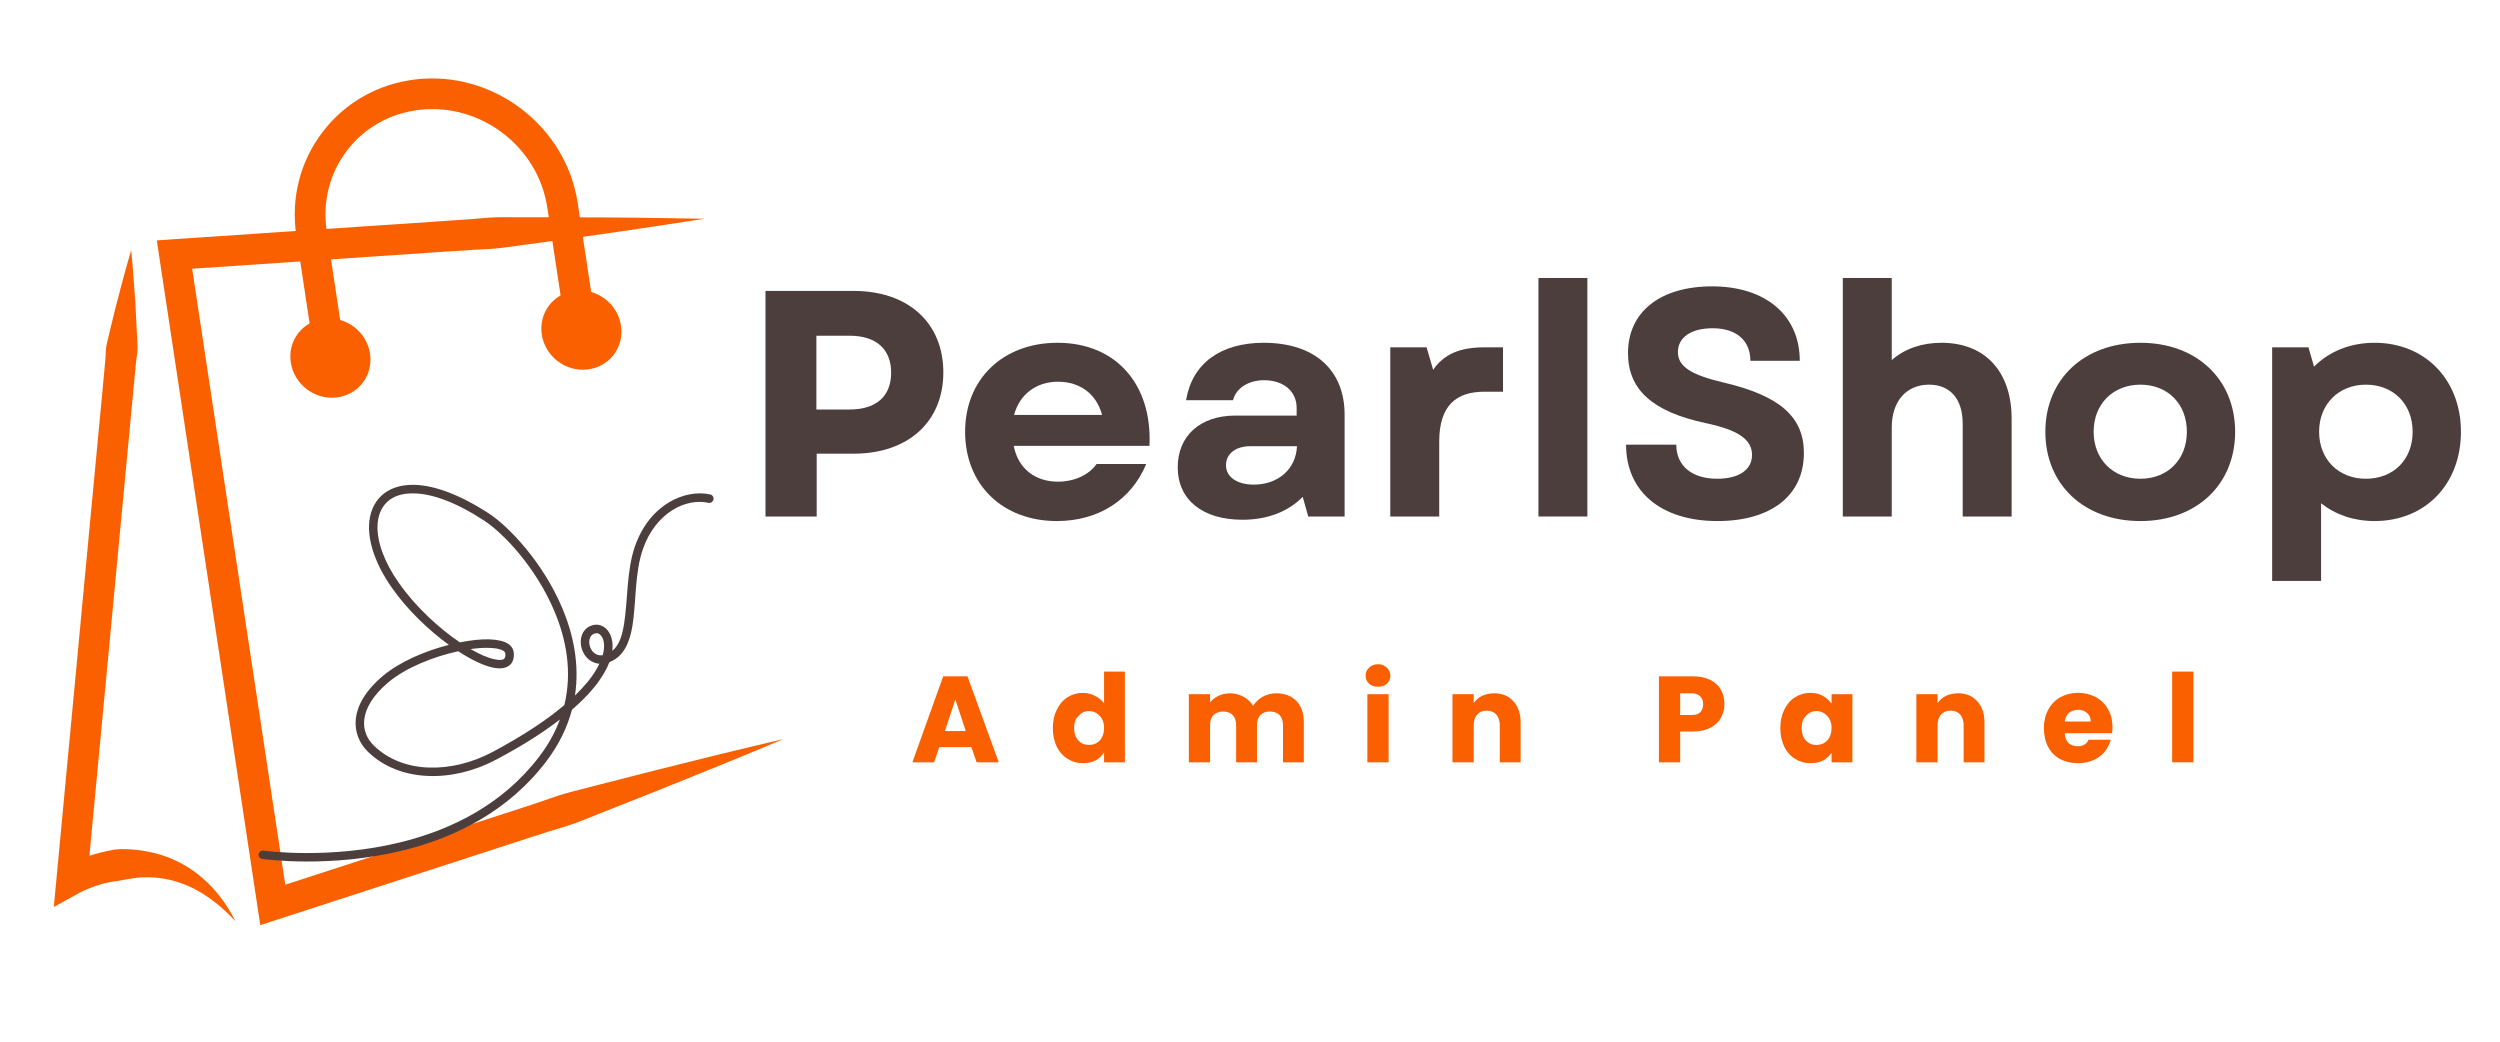 <svg xmlns="http://www.w3.org/2000/svg" xmlns:xlink="http://www.w3.org/1999/xlink" width="120" zoomAndPan="magnify" viewBox="0 0 90 37.5" height="50" preserveAspectRatio="xMidYMid meet" version="1.0"><defs><g/><clipPath id="5d2ca44af9"><path d="M 5 7 L 28.184 7 L 28.184 33.406 L 5 33.406 Z M 5 7 " clip-rule="nonzero"/></clipPath><clipPath id="85b7e119ef"><path d="M 10 2.547 L 22 2.547 L 22 13 L 10 13 Z M 10 2.547 " clip-rule="nonzero"/></clipPath><clipPath id="ec1f84b552"><path d="M 1.926 9 L 9 9 L 9 33.406 L 1.926 33.406 Z M 1.926 9 " clip-rule="nonzero"/></clipPath></defs><g fill="#4d3e3e" fill-opacity="1"><g transform="translate(26.581, 18.594)"><g><path d="M 0.977 0 L 2.82 0 L 2.82 -2.262 L 4.152 -2.262 C 6.113 -2.262 7.379 -3.41 7.379 -5.188 C 7.379 -6.973 6.113 -8.121 4.152 -8.121 L 0.977 -8.121 Z M 2.809 -3.852 L 2.809 -6.508 L 4.004 -6.508 C 4.965 -6.508 5.5 -6.023 5.5 -5.176 C 5.5 -4.328 4.965 -3.852 4.004 -3.852 Z M 2.809 -3.852 "/></g></g></g><g fill="#4d3e3e" fill-opacity="1"><g transform="translate(34.291, 18.594)"><g><path d="M 3.758 0.164 C 5.258 0.164 6.441 -0.602 6.973 -1.891 L 5.188 -1.891 C 4.895 -1.484 4.375 -1.254 3.793 -1.254 C 2.992 -1.254 2.367 -1.707 2.203 -2.543 L 7.09 -2.543 C 7.195 -4.77 5.871 -6.254 3.781 -6.254 C 1.809 -6.254 0.453 -4.941 0.453 -3.051 C 0.453 -1.148 1.797 0.164 3.758 0.164 Z M 2.215 -3.656 C 2.414 -4.398 3.016 -4.852 3.793 -4.852 C 4.605 -4.852 5.188 -4.398 5.383 -3.656 Z M 2.215 -3.656 "/></g></g></g><g fill="#4d3e3e" fill-opacity="1"><g transform="translate(41.816, 18.594)"><g><path d="M 2.914 0.117 C 3.816 0.117 4.559 -0.176 5.082 -0.707 L 5.281 0 L 6.59 0 L 6.59 -3.668 C 6.59 -5.281 5.5 -6.254 3.68 -6.254 C 2.125 -6.254 1.102 -5.512 0.883 -4.188 L 2.574 -4.188 C 2.68 -4.617 3.121 -4.906 3.691 -4.906 C 4.387 -4.906 4.863 -4.512 4.863 -3.91 L 4.863 -3.633 L 2.656 -3.633 C 1.391 -3.633 0.582 -2.902 0.582 -1.773 C 0.582 -0.602 1.473 0.117 2.914 0.117 Z M 2.32 -1.844 C 2.32 -2.262 2.668 -2.531 3.203 -2.531 L 4.875 -2.531 C 4.84 -1.707 4.199 -1.148 3.32 -1.148 C 2.715 -1.148 2.32 -1.426 2.32 -1.844 Z M 2.32 -1.844 "/></g></g></g><g fill="#4d3e3e" fill-opacity="1"><g transform="translate(49.167, 18.594)"><g><path d="M 0.883 0 L 2.645 0 L 2.645 -2.691 C 2.645 -4.004 3.262 -4.492 4.27 -4.492 L 4.941 -4.492 L 4.941 -6.09 L 4.281 -6.09 C 3.387 -6.09 2.82 -5.848 2.426 -5.281 L 2.191 -6.09 L 0.883 -6.09 Z M 0.883 0 "/></g></g></g><g fill="#4d3e3e" fill-opacity="1"><g transform="translate(54.501, 18.594)"><g><path d="M 0.883 0 L 2.645 0 L 2.645 -8.586 L 0.883 -8.586 Z M 0.883 0 "/></g></g></g><g fill="#4d3e3e" fill-opacity="1"><g transform="translate(58.026, 18.594)"><g><path d="M 3.805 0.164 C 5.73 0.164 6.914 -0.754 6.914 -2.285 C 6.914 -3.574 6.066 -4.34 4.051 -4.816 C 2.809 -5.105 2.379 -5.418 2.379 -5.918 C 2.379 -6.453 2.855 -6.777 3.633 -6.777 C 4.48 -6.777 4.988 -6.336 4.988 -5.605 L 6.766 -5.605 C 6.766 -7.242 5.535 -8.285 3.609 -8.285 C 1.742 -8.285 0.582 -7.367 0.582 -5.883 C 0.582 -4.559 1.473 -3.77 3.375 -3.363 C 4.523 -3.121 5.047 -2.785 5.047 -2.215 C 5.047 -1.672 4.559 -1.359 3.793 -1.359 C 2.902 -1.359 2.32 -1.809 2.32 -2.586 L 0.512 -2.586 C 0.512 -0.906 1.762 0.164 3.805 0.164 Z M 3.805 0.164 "/></g></g></g><g fill="#4d3e3e" fill-opacity="1"><g transform="translate(65.458, 18.594)"><g><path d="M 0.883 0 L 2.645 0 L 2.645 -3.203 C 2.645 -4.164 3.18 -4.746 3.992 -4.746 C 4.746 -4.746 5.199 -4.234 5.199 -3.34 L 5.199 0 L 6.961 0 L 6.961 -3.516 C 6.961 -5.211 6.012 -6.254 4.434 -6.254 C 3.746 -6.254 3.109 -6.047 2.645 -5.629 L 2.645 -8.586 L 0.883 -8.586 Z M 0.883 0 "/></g></g></g><g fill="#4d3e3e" fill-opacity="1"><g transform="translate(73.18, 18.594)"><g><path d="M 3.875 0.164 C 5.895 0.164 7.285 -1.148 7.285 -3.051 C 7.285 -4.941 5.895 -6.254 3.875 -6.254 C 1.844 -6.254 0.453 -4.941 0.453 -3.051 C 0.453 -1.148 1.844 0.164 3.875 0.164 Z M 2.191 -3.051 C 2.191 -4.051 2.891 -4.746 3.875 -4.746 C 4.863 -4.746 5.547 -4.051 5.547 -3.051 C 5.547 -2.055 4.863 -1.359 3.875 -1.359 C 2.891 -1.359 2.191 -2.055 2.191 -3.051 Z M 2.191 -3.051 "/></g></g></g><g fill="#4d3e3e" fill-opacity="1"><g transform="translate(80.914, 18.594)"><g><path d="M 4.57 0.164 C 6.395 0.164 7.68 -1.16 7.68 -3.051 C 7.68 -4.918 6.395 -6.254 4.57 -6.254 C 3.691 -6.254 2.938 -5.941 2.391 -5.395 L 2.191 -6.09 L 0.883 -6.09 L 0.883 2.32 L 2.645 2.32 L 2.645 -0.477 C 3.156 -0.07 3.816 0.164 4.57 0.164 Z M 2.574 -3.051 C 2.574 -4.039 3.273 -4.746 4.258 -4.746 C 5.258 -4.746 5.941 -4.039 5.941 -3.051 C 5.941 -2.055 5.258 -1.359 4.258 -1.359 C 3.273 -1.359 2.574 -2.055 2.574 -3.051 Z M 2.574 -3.051 "/></g></g></g><g fill="#fa6000" fill-opacity="1"><g transform="translate(32.767, 27.443)"><g><path d="M 2.203 -0.547 L 1.047 -0.547 L 0.859 0 L 0.078 0 L 1.188 -3.094 L 2.062 -3.094 L 3.188 0 L 2.391 0 Z M 2 -1.125 L 1.625 -2.266 L 1.25 -1.125 Z M 2 -1.125 "/></g></g></g><g fill="#fa6000" fill-opacity="1"><g transform="translate(37.777, 27.443)"><g><path d="M 0.125 -1.234 C 0.125 -1.484 0.172 -1.703 0.266 -1.891 C 0.359 -2.086 0.488 -2.238 0.656 -2.344 C 0.82 -2.445 1.004 -2.5 1.203 -2.5 C 1.367 -2.5 1.516 -2.461 1.641 -2.391 C 1.773 -2.328 1.883 -2.238 1.969 -2.125 L 1.969 -3.266 L 2.719 -3.266 L 2.719 0 L 1.969 0 L 1.969 -0.359 C 1.895 -0.234 1.789 -0.133 1.656 -0.062 C 1.531 0 1.379 0.031 1.203 0.031 C 1.004 0.031 0.82 -0.02 0.656 -0.125 C 0.488 -0.227 0.359 -0.375 0.266 -0.562 C 0.172 -0.758 0.125 -0.984 0.125 -1.234 Z M 1.969 -1.234 C 1.969 -1.422 1.914 -1.566 1.812 -1.672 C 1.707 -1.785 1.578 -1.844 1.422 -1.844 C 1.273 -1.844 1.148 -1.785 1.047 -1.672 C 0.941 -1.566 0.891 -1.422 0.891 -1.234 C 0.891 -1.047 0.941 -0.895 1.047 -0.781 C 1.148 -0.676 1.273 -0.625 1.422 -0.625 C 1.578 -0.625 1.707 -0.676 1.812 -0.781 C 1.914 -0.895 1.969 -1.047 1.969 -1.234 Z M 1.969 -1.234 "/></g></g></g><g fill="#fa6000" fill-opacity="1"><g transform="translate(42.532, 27.443)"><g><path d="M 3.406 -2.484 C 3.719 -2.484 3.961 -2.391 4.141 -2.203 C 4.316 -2.023 4.406 -1.77 4.406 -1.438 L 4.406 0 L 3.656 0 L 3.656 -1.328 C 3.656 -1.492 3.613 -1.617 3.531 -1.703 C 3.445 -1.785 3.332 -1.828 3.188 -1.828 C 3.039 -1.828 2.926 -1.785 2.844 -1.703 C 2.758 -1.617 2.719 -1.492 2.719 -1.328 L 2.719 0 L 1.969 0 L 1.969 -1.328 C 1.969 -1.492 1.926 -1.617 1.844 -1.703 C 1.758 -1.785 1.645 -1.828 1.5 -1.828 C 1.352 -1.828 1.238 -1.785 1.156 -1.703 C 1.07 -1.617 1.031 -1.492 1.031 -1.328 L 1.031 0 L 0.266 0 L 0.266 -2.453 L 1.031 -2.453 L 1.031 -2.156 C 1.102 -2.25 1.203 -2.328 1.328 -2.391 C 1.453 -2.453 1.594 -2.484 1.75 -2.484 C 1.926 -2.484 2.086 -2.441 2.234 -2.359 C 2.379 -2.285 2.492 -2.176 2.578 -2.031 C 2.66 -2.164 2.773 -2.273 2.922 -2.359 C 3.078 -2.441 3.238 -2.484 3.406 -2.484 Z M 3.406 -2.484 "/></g></g></g><g fill="#fa6000" fill-opacity="1"><g transform="translate(48.959, 27.443)"><g><path d="M 0.656 -2.719 C 0.52 -2.719 0.41 -2.754 0.328 -2.828 C 0.242 -2.91 0.203 -3.008 0.203 -3.125 C 0.203 -3.238 0.242 -3.332 0.328 -3.406 C 0.41 -3.488 0.52 -3.531 0.656 -3.531 C 0.781 -3.531 0.883 -3.488 0.969 -3.406 C 1.051 -3.332 1.094 -3.238 1.094 -3.125 C 1.094 -3.008 1.051 -2.91 0.969 -2.828 C 0.883 -2.754 0.781 -2.719 0.656 -2.719 Z M 1.031 -2.453 L 1.031 0 L 0.266 0 L 0.266 -2.453 Z M 1.031 -2.453 "/></g></g></g><g fill="#fa6000" fill-opacity="1"><g transform="translate(52.023, 27.443)"><g><path d="M 1.766 -2.484 C 2.055 -2.484 2.285 -2.391 2.453 -2.203 C 2.629 -2.016 2.719 -1.758 2.719 -1.438 L 2.719 0 L 1.969 0 L 1.969 -1.328 C 1.969 -1.492 1.926 -1.625 1.844 -1.719 C 1.758 -1.812 1.645 -1.859 1.5 -1.859 C 1.352 -1.859 1.238 -1.812 1.156 -1.719 C 1.07 -1.625 1.031 -1.492 1.031 -1.328 L 1.031 0 L 0.266 0 L 0.266 -2.453 L 1.031 -2.453 L 1.031 -2.125 C 1.102 -2.238 1.203 -2.328 1.328 -2.391 C 1.461 -2.453 1.609 -2.484 1.766 -2.484 Z M 1.766 -2.484 "/></g></g></g><g fill="#fa6000" fill-opacity="1"><g transform="translate(56.756, 27.443)"><g/></g></g><g fill="#fa6000" fill-opacity="1"><g transform="translate(59.455, 27.443)"><g><path d="M 2.625 -2.094 C 2.625 -1.914 2.582 -1.754 2.5 -1.609 C 2.426 -1.461 2.301 -1.344 2.125 -1.25 C 1.957 -1.156 1.75 -1.109 1.5 -1.109 L 1.031 -1.109 L 1.031 0 L 0.266 0 L 0.266 -3.094 L 1.5 -3.094 C 1.738 -3.094 1.941 -3.051 2.109 -2.969 C 2.285 -2.883 2.414 -2.766 2.5 -2.609 C 2.582 -2.461 2.625 -2.289 2.625 -2.094 Z M 1.438 -1.703 C 1.582 -1.703 1.688 -1.734 1.75 -1.797 C 1.82 -1.867 1.859 -1.969 1.859 -2.094 C 1.859 -2.219 1.82 -2.312 1.75 -2.375 C 1.688 -2.445 1.582 -2.484 1.438 -2.484 L 1.031 -2.484 L 1.031 -1.703 Z M 1.438 -1.703 "/></g></g></g><g fill="#fa6000" fill-opacity="1"><g transform="translate(63.967, 27.443)"><g><path d="M 0.125 -1.234 C 0.125 -1.484 0.172 -1.703 0.266 -1.891 C 0.359 -2.086 0.488 -2.238 0.656 -2.344 C 0.82 -2.445 1.004 -2.5 1.203 -2.5 C 1.379 -2.5 1.531 -2.461 1.656 -2.391 C 1.789 -2.316 1.895 -2.223 1.969 -2.109 L 1.969 -2.453 L 2.719 -2.453 L 2.719 0 L 1.969 0 L 1.969 -0.344 C 1.895 -0.227 1.789 -0.133 1.656 -0.062 C 1.531 0 1.379 0.031 1.203 0.031 C 1.004 0.031 0.82 -0.02 0.656 -0.125 C 0.488 -0.227 0.359 -0.375 0.266 -0.562 C 0.172 -0.758 0.125 -0.984 0.125 -1.234 Z M 1.969 -1.234 C 1.969 -1.422 1.914 -1.566 1.812 -1.672 C 1.707 -1.785 1.578 -1.844 1.422 -1.844 C 1.273 -1.844 1.148 -1.785 1.047 -1.672 C 0.941 -1.566 0.891 -1.422 0.891 -1.234 C 0.891 -1.047 0.941 -0.895 1.047 -0.781 C 1.148 -0.676 1.273 -0.625 1.422 -0.625 C 1.578 -0.625 1.707 -0.676 1.812 -0.781 C 1.914 -0.895 1.969 -1.047 1.969 -1.234 Z M 1.969 -1.234 "/></g></g></g><g fill="#fa6000" fill-opacity="1"><g transform="translate(68.722, 27.443)"><g><path d="M 1.766 -2.484 C 2.055 -2.484 2.285 -2.391 2.453 -2.203 C 2.629 -2.016 2.719 -1.758 2.719 -1.438 L 2.719 0 L 1.969 0 L 1.969 -1.328 C 1.969 -1.492 1.926 -1.625 1.844 -1.719 C 1.758 -1.812 1.645 -1.859 1.5 -1.859 C 1.352 -1.859 1.238 -1.812 1.156 -1.719 C 1.07 -1.625 1.031 -1.492 1.031 -1.328 L 1.031 0 L 0.266 0 L 0.266 -2.453 L 1.031 -2.453 L 1.031 -2.125 C 1.102 -2.238 1.203 -2.328 1.328 -2.391 C 1.461 -2.453 1.609 -2.484 1.766 -2.484 Z M 1.766 -2.484 "/></g></g></g><g fill="#fa6000" fill-opacity="1"><g transform="translate(73.455, 27.443)"><g><path d="M 2.594 -1.266 C 2.594 -1.191 2.586 -1.117 2.578 -1.047 L 0.875 -1.047 C 0.883 -0.891 0.93 -0.77 1.016 -0.688 C 1.109 -0.613 1.219 -0.578 1.344 -0.578 C 1.531 -0.578 1.66 -0.656 1.734 -0.812 L 2.531 -0.812 C 2.488 -0.656 2.414 -0.508 2.312 -0.375 C 2.207 -0.25 2.07 -0.148 1.906 -0.078 C 1.75 -0.004 1.566 0.031 1.359 0.031 C 1.117 0.031 0.906 -0.016 0.719 -0.109 C 0.531 -0.211 0.383 -0.359 0.281 -0.547 C 0.176 -0.742 0.125 -0.973 0.125 -1.234 C 0.125 -1.484 0.176 -1.703 0.281 -1.891 C 0.383 -2.086 0.531 -2.238 0.719 -2.344 C 0.906 -2.445 1.117 -2.5 1.359 -2.5 C 1.598 -2.5 1.812 -2.445 2 -2.344 C 2.188 -2.238 2.332 -2.094 2.438 -1.906 C 2.539 -1.727 2.594 -1.516 2.594 -1.266 Z M 1.812 -1.469 C 1.812 -1.594 1.77 -1.691 1.688 -1.766 C 1.602 -1.848 1.492 -1.891 1.359 -1.891 C 1.234 -1.891 1.125 -1.852 1.031 -1.781 C 0.945 -1.707 0.895 -1.602 0.875 -1.469 Z M 1.812 -1.469 "/></g></g></g><g fill="#fa6000" fill-opacity="1"><g transform="translate(77.932, 27.443)"><g><path d="M 1.031 -3.266 L 1.031 0 L 0.266 0 L 0.266 -3.266 Z M 1.031 -3.266 "/></g></g></g><g clip-path="url(#5d2ca44af9)"><path fill="#fa6000" d="M 28.207 26.605 C 26.719 27.234 25.219 27.84 23.723 28.441 L 21.473 29.332 C 21.094 29.48 20.723 29.641 20.336 29.758 C 19.953 29.875 19.566 29.988 19.184 30.117 L 9.992 33.102 L 9.371 33.305 L 9.273 32.66 L 5.734 9.246 L 5.645 8.656 L 6.242 8.613 L 15.789 7.969 L 16.984 7.887 C 17.383 7.852 17.777 7.809 18.18 7.82 L 20.578 7.824 C 22.176 7.824 23.773 7.844 25.375 7.875 C 23.793 8.121 22.211 8.355 20.629 8.574 L 18.25 8.898 C 17.855 8.961 17.457 8.973 17.059 8.992 L 15.867 9.07 L 6.316 9.715 L 6.828 9.082 L 10.367 32.496 L 9.648 32.051 L 18.844 29.066 C 19.227 28.945 19.605 28.809 19.988 28.68 C 20.367 28.547 20.762 28.457 21.152 28.355 L 23.5 27.754 C 25.066 27.359 26.633 26.973 28.207 26.605 " fill-opacity="1" fill-rule="nonzero"/></g><g clip-path="url(#85b7e119ef)"><path fill="#fa6000" d="M 11.348 12.973 L 10.668 8.48 C 10.465 7.133 10.805 5.805 11.621 4.742 C 12.438 3.676 13.637 3.008 14.992 2.855 C 17.773 2.547 20.379 4.543 20.797 7.309 L 21.477 11.801 L 20.383 11.965 L 19.703 7.473 C 19.375 5.289 17.32 3.707 15.117 3.953 C 14.059 4.07 13.129 4.59 12.496 5.414 C 11.863 6.238 11.605 7.27 11.762 8.316 L 12.441 12.809 L 11.348 12.973 " fill-opacity="1" fill-rule="nonzero"/></g><path fill="#fa6000" d="M 19.504 12.043 C 19.621 12.824 20.355 13.391 21.145 13.301 C 21.934 13.215 22.477 12.508 22.355 11.723 C 22.238 10.941 21.504 10.375 20.715 10.465 C 19.926 10.551 19.387 11.258 19.504 12.043 " fill-opacity="1" fill-rule="nonzero"/><path fill="#fa6000" d="M 10.469 13.051 C 10.586 13.832 11.32 14.398 12.109 14.309 C 12.898 14.223 13.441 13.516 13.32 12.73 C 13.203 11.949 12.469 11.383 11.68 11.473 C 10.891 11.559 10.348 12.266 10.469 13.051 " fill-opacity="1" fill-rule="nonzero"/><g clip-path="url(#ec1f84b552)"><path fill="#fa6000" d="M 4.723 9.004 C 4.77 9.484 4.809 9.965 4.84 10.445 C 4.879 10.926 4.898 11.402 4.922 11.883 C 4.934 12.121 4.957 12.359 4.953 12.598 C 4.945 12.715 4.922 12.832 4.906 12.953 C 4.891 13.07 4.883 13.188 4.871 13.305 L 4.738 14.723 L 3.133 31.715 L 2.309 31.184 C 2.402 31.133 2.465 31.102 2.539 31.066 C 2.609 31.035 2.684 31.004 2.754 30.973 C 2.898 30.914 3.043 30.863 3.191 30.816 C 3.484 30.723 3.785 30.645 4.094 30.59 C 4.402 30.547 4.719 30.574 5.031 30.609 C 5.34 30.652 5.648 30.723 5.941 30.824 C 6.527 31.027 7.051 31.367 7.473 31.777 C 7.898 32.188 8.227 32.668 8.48 33.172 C 8.102 32.754 7.672 32.395 7.211 32.117 C 6.75 31.844 6.246 31.672 5.746 31.609 C 5.496 31.578 5.246 31.574 4.996 31.594 C 4.746 31.609 4.504 31.672 4.258 31.711 C 4.012 31.738 3.766 31.789 3.527 31.867 C 3.406 31.906 3.289 31.949 3.176 31.996 C 3.117 32.02 3.059 32.043 3.004 32.07 C 2.953 32.094 2.887 32.125 2.859 32.141 L 1.938 32.652 L 2.035 31.609 L 3.102 20.281 L 3.637 14.617 L 3.77 13.199 C 3.781 13.082 3.793 12.965 3.801 12.848 C 3.809 12.727 3.805 12.609 3.824 12.492 C 3.863 12.258 3.934 12.027 3.984 11.793 C 4.098 11.328 4.211 10.859 4.336 10.398 C 4.457 9.934 4.586 9.469 4.723 9.004 " fill-opacity="1" fill-rule="nonzero"/></g><path fill="#4d3e3e" d="M 16.16 23.215 C 15.301 23.434 14.379 23.828 13.781 24.336 C 13.133 24.883 12.859 25.418 12.809 25.875 C 12.758 26.359 12.945 26.766 13.238 27.055 C 14.387 28.18 16.305 28.176 17.859 27.348 C 18.82 26.84 19.574 26.355 20.156 25.902 C 19.992 26.348 19.75 26.793 19.418 27.23 C 18.098 28.969 16.246 29.859 14.504 30.301 C 11.875 30.965 9.488 30.621 9.488 30.621 C 9.402 30.609 9.328 30.664 9.312 30.75 C 9.301 30.832 9.359 30.91 9.445 30.922 C 9.445 30.922 11.887 31.277 14.578 30.598 C 16.383 30.141 18.293 29.215 19.66 27.418 C 20.129 26.801 20.426 26.176 20.59 25.551 C 20.926 25.262 21.188 24.992 21.391 24.742 C 21.664 24.406 21.836 24.102 21.938 23.84 C 21.957 23.832 21.977 23.82 21.996 23.812 C 22.461 23.605 22.668 23.129 22.77 22.52 C 22.902 21.699 22.848 20.629 23.141 19.777 C 23.605 18.438 24.711 17.922 25.5 18.102 C 25.582 18.121 25.664 18.066 25.684 17.984 C 25.703 17.902 25.652 17.82 25.57 17.801 C 24.668 17.598 23.383 18.152 22.855 19.676 C 22.555 20.543 22.602 21.633 22.465 22.469 C 22.398 22.879 22.293 23.227 22.043 23.43 C 22.098 22.988 21.934 22.695 21.742 22.57 C 21.637 22.504 21.523 22.477 21.41 22.492 C 20.961 22.559 20.82 23.012 20.957 23.395 C 21.035 23.613 21.207 23.805 21.445 23.871 C 21.488 23.883 21.531 23.891 21.578 23.895 C 21.484 24.094 21.348 24.312 21.156 24.547 C 21.027 24.703 20.875 24.867 20.699 25.039 C 20.867 23.93 20.648 22.848 20.238 21.883 C 19.547 20.242 18.316 18.953 17.598 18.484 C 16.488 17.762 15.562 17.457 14.871 17.453 C 14.375 17.453 13.988 17.598 13.723 17.852 C 13.453 18.109 13.301 18.473 13.285 18.918 C 13.266 19.539 13.523 20.324 14.105 21.156 C 14.668 21.961 15.434 22.688 16.16 23.215 Z M 20.316 25.383 C 20.605 24.195 20.391 23.027 19.957 22 C 19.297 20.43 18.121 19.191 17.43 18.742 C 16.387 18.059 15.52 17.762 14.867 17.762 C 14.465 17.758 14.148 17.867 13.934 18.074 C 13.719 18.277 13.602 18.574 13.59 18.926 C 13.574 19.5 13.82 20.215 14.355 20.98 C 14.957 21.84 15.797 22.613 16.555 23.125 C 16.949 23.047 17.312 23.008 17.613 23.016 C 17.906 23.027 18.137 23.078 18.285 23.172 C 18.414 23.254 18.484 23.367 18.496 23.504 C 18.512 23.699 18.461 23.836 18.371 23.926 C 18.246 24.051 18.023 24.098 17.734 24.031 C 17.406 23.961 16.969 23.754 16.496 23.445 C 15.613 23.637 14.605 24.035 13.977 24.566 C 13.41 25.047 13.156 25.508 13.113 25.91 C 13.07 26.289 13.223 26.609 13.453 26.836 C 14.512 27.875 16.281 27.84 17.719 27.078 C 18.863 26.469 19.707 25.898 20.316 25.383 Z M 16.941 23.367 C 17.266 23.555 17.562 23.684 17.801 23.734 C 17.891 23.754 17.977 23.762 18.043 23.754 C 18.09 23.75 18.129 23.738 18.152 23.711 C 18.191 23.672 18.199 23.613 18.191 23.527 C 18.188 23.469 18.137 23.434 18.07 23.402 C 17.957 23.352 17.797 23.328 17.605 23.324 C 17.41 23.316 17.184 23.332 16.941 23.367 Z M 21.699 23.586 C 21.715 23.527 21.727 23.469 21.734 23.414 C 21.773 23.152 21.719 22.965 21.617 22.859 C 21.57 22.812 21.512 22.785 21.457 22.797 C 21.27 22.82 21.203 22.984 21.215 23.148 C 21.227 23.316 21.316 23.488 21.477 23.559 C 21.539 23.59 21.613 23.598 21.699 23.586 Z M 21.699 23.586 " fill-opacity="1" fill-rule="evenodd"/></svg>